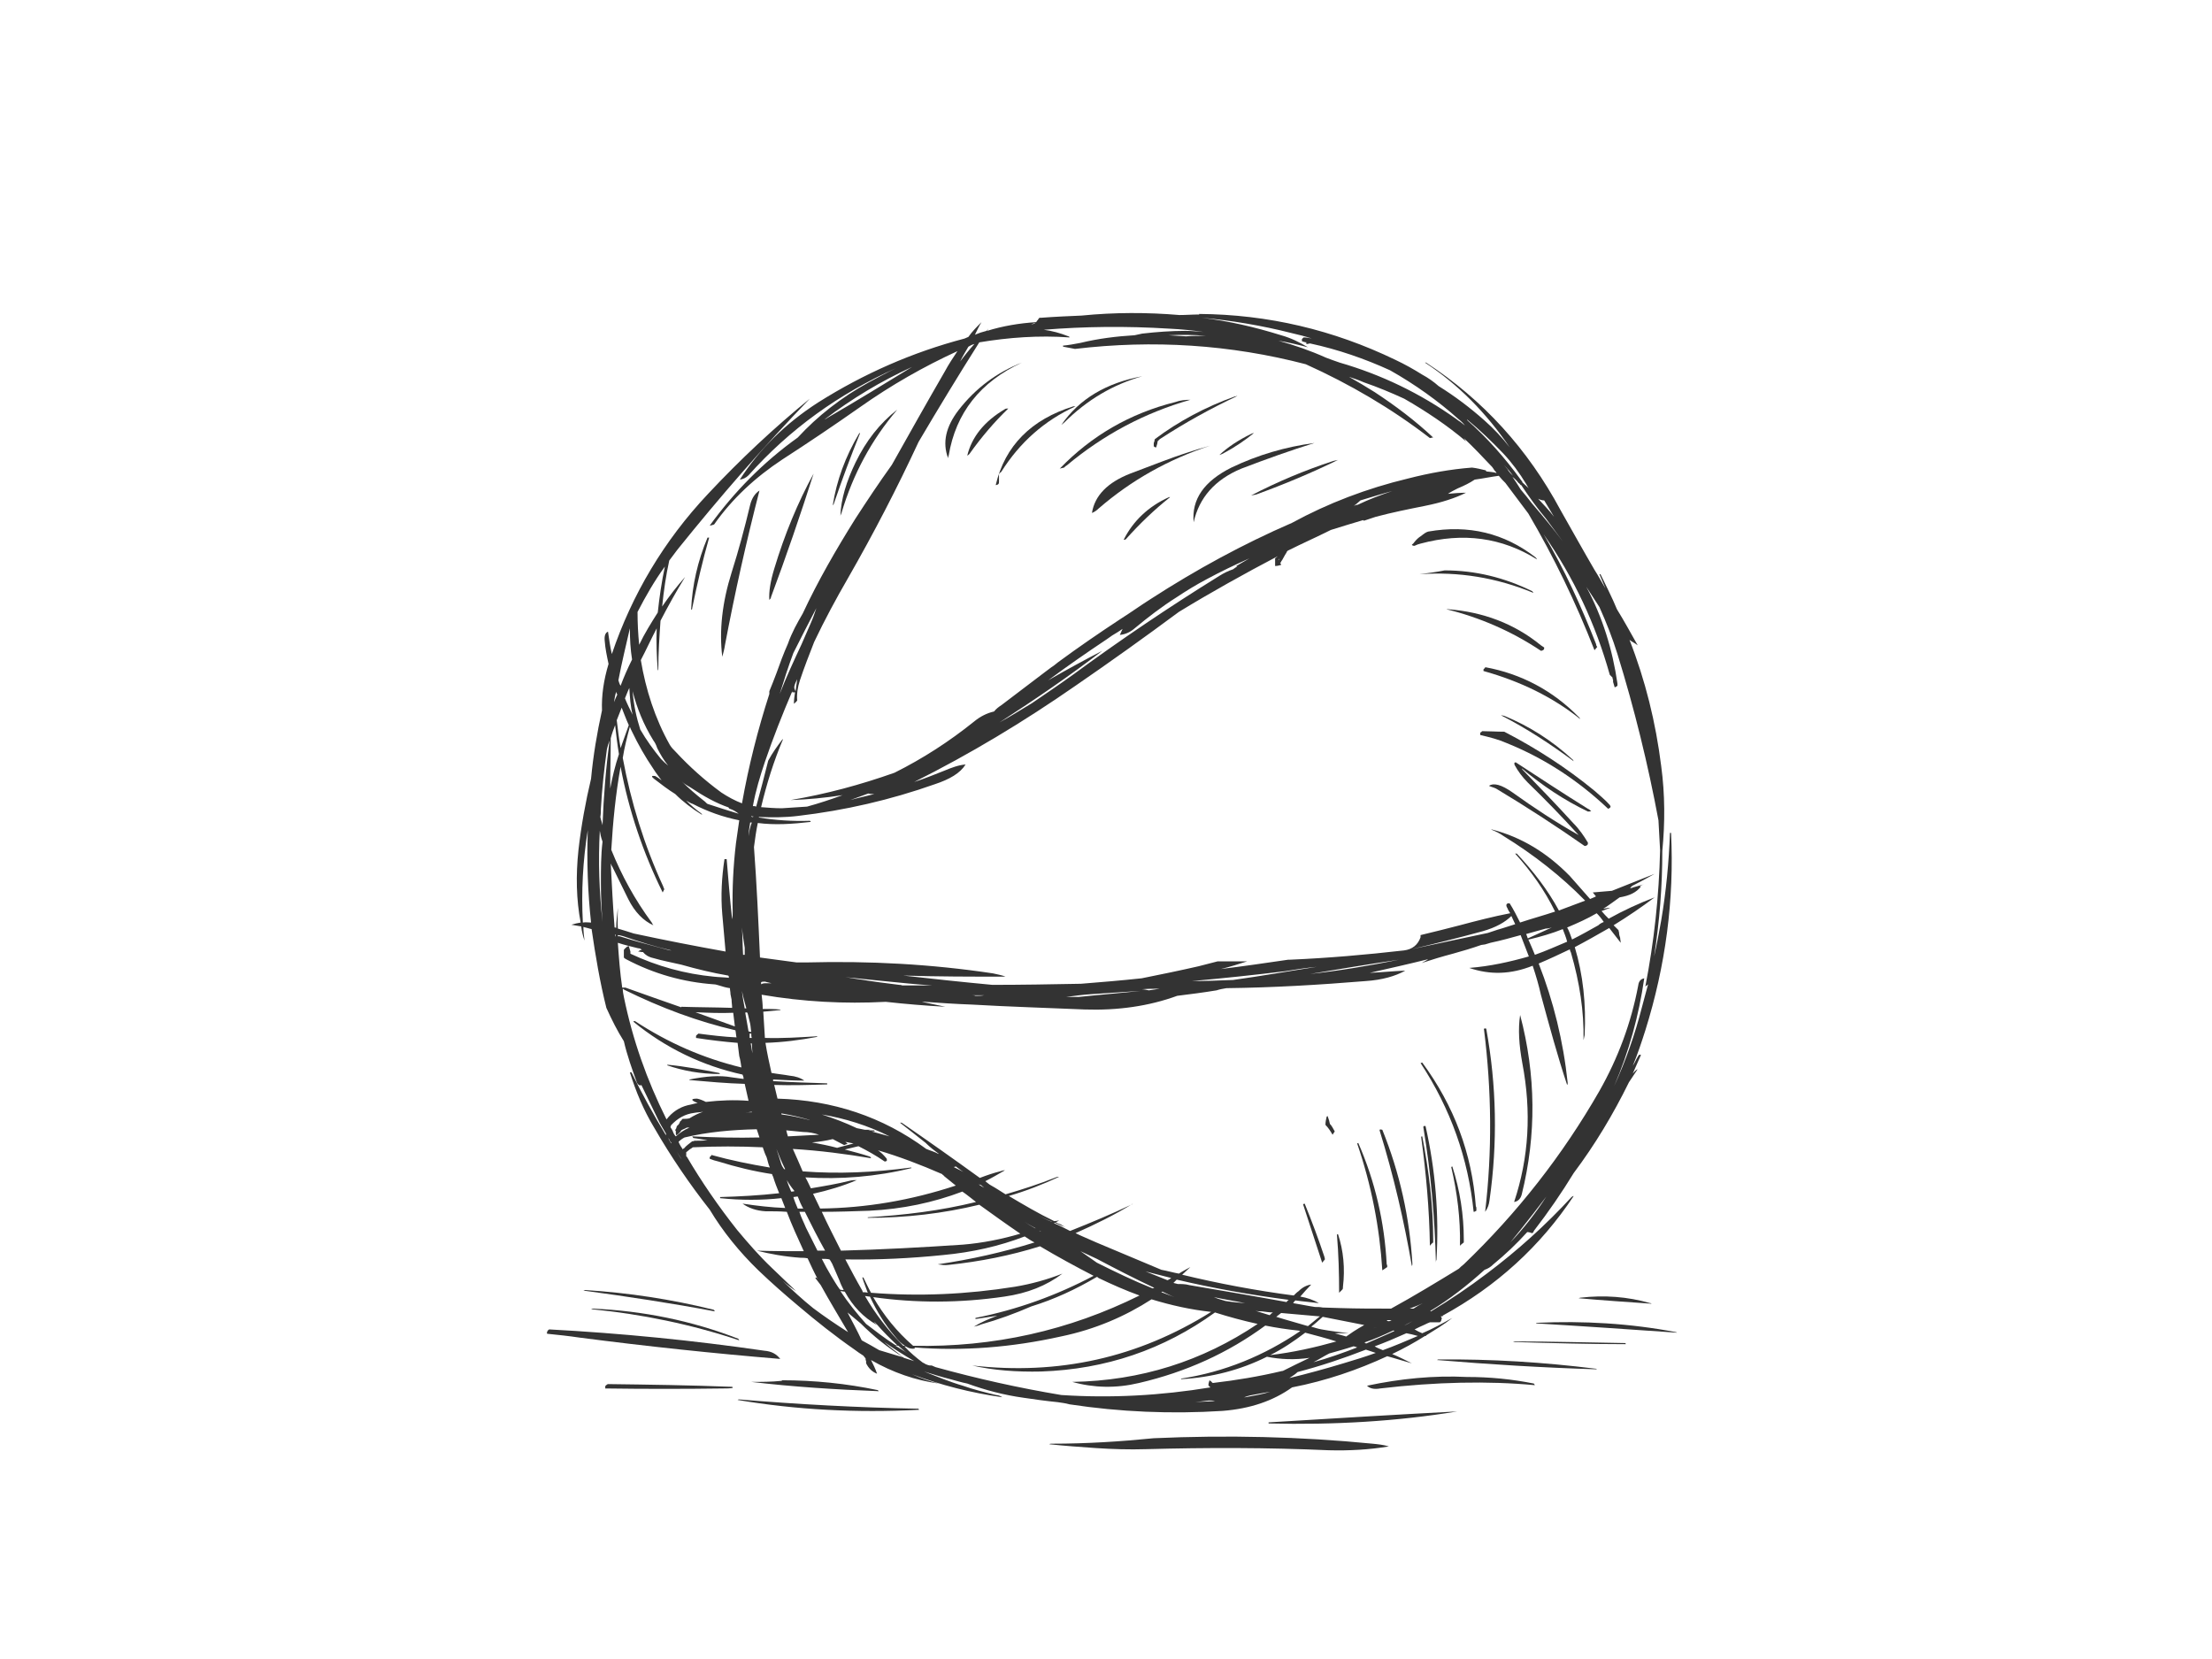 <?xml version="1.0" encoding="utf-8"?>
<!-- Generator: Adobe Illustrator 17.0.0, SVG Export Plug-In . SVG Version: 6.00 Build 0)  -->
<!DOCTYPE svg PUBLIC "-//W3C//DTD SVG 1.1//EN" "http://www.w3.org/Graphics/SVG/1.1/DTD/svg11.dtd">
<svg version="1.1" id="Layer_1" xmlns="http://www.w3.org/2000/svg" xmlns:xlink="http://www.w3.org/1999/xlink" x="0px" y="0px"
	 width="800px" height="600px" viewBox="0 0 800 600" enable-background="new 0 0 800 600" xml:space="preserve">
<g>
	<path fill="#333333" d="M242.043,202.73c0.989-1.385,1.978-2.572,2.967-3.955c15.426-19.184,31.445-37.576,47.861-54.585
		c-12.855,10.481-25.117,21.953-36.786,34.412c-16.02,17.008-27.49,36.39-34.808,57.947c-0.593-2.571-0.989-5.339-1.385-8.108
		c-0.989,0.395-1.384,1.582-1.186,3.362c0.197,2.769,0.791,5.538,1.384,8.307c-1.78,5.933-2.571,11.47-2.373,16.811
		c-1.781,8.109-3.165,16.217-3.955,24.721c-1.978,8.306-3.56,17.009-4.549,25.71c-0.989,9.295-0.791,17.997,0.791,26.303
		c-1.186,0.198-2.175,0.396-3.362,0.791c1.187,0.198,2.373,0.396,3.559,0.594c0.198,1.78,0.594,3.362,1.187,5.142
		c-0.198-1.781-0.396-3.362-0.396-4.944c0.989,0.197,1.978,0.593,2.967,0.791c1.385,9.493,2.967,18.986,5.34,28.479
		c1.978,4.351,3.955,8.307,6.329,12.064c1.186,5.142,2.967,10.087,4.746,15.031c0.395,0.791,1.187,1.186,1.582,0.791l5.933,12.261
		c0.791,1.781,1.978,3.56,2.967,5.34c0,0.198,0,0.396,0,0.593c-4.548-7.515-8.702-15.03-12.459-22.744h-0.594
		c2.176,6.922,4.944,13.647,8.9,20.173c5.933,10.284,12.658,20.173,19.975,29.468c4.746,7.911,10.679,15.229,17.601,21.953
		c4.747,4.548,9.494,8.702,14.438,12.855c6.526,5.537,13.25,10.877,20.37,15.822c0.989,0.791,1.978,1.385,3.165,2.176
		c0.198,0.198,0.396,0.593,0.791,0.989c0,0.198,0,0.593,0.198,0.989c0,0.198,0,0.593,0,0.791c0.989,1.978,2.374,3.165,3.955,3.757
		c-0.593-1.78-1.385-3.362-2.176-4.944c7.911,4.549,16.02,7.318,24.523,8.505c-3.362-0.792-6.526-1.978-9.691-3.362
		c10.482,3.955,21.36,6.724,32.632,8.307c-0.593-0.396-1.384-0.792-2.176-0.792c-4.152-0.989-8.108-1.978-12.063-3.362
		c-4.747-1.385-9.494-3.363-14.042-5.142c3.165,0.989,6.328,1.978,9.493,2.769c2.176,0.594,4.153,1.187,6.131,1.583
		c6.526,2.373,13.251,4.152,20.37,5.141c3.955,0.594,8.307,1.187,12.262,1.583c1.385,0.198,2.967,0.395,4.351,0.791
		c18.194,2.769,36.785,3.56,55.376,2.374c9.889-0.792,18.194-3.56,25.116-8.505c12.262-2.373,23.733-6.328,34.412-11.272
		c2.967,0.791,5.933,1.78,8.9,2.571c-2.373-1.187-4.746-2.374-7.119-3.362c4.152-1.978,8.108-4.152,11.866-6.526
		c0.197,0,0.395,0,0.395,0s0,0,0-0.198c3.165-1.978,6.527-3.955,9.494-6.328c-3.56,1.978-7.12,3.955-10.877,5.537
		c-0.989-0.396-1.781-0.791-2.77-1.385c1.187-0.593,2.374-1.186,3.758-1.78c0.395-0.198,1.186-0.593,1.78-0.791
		c1.187,0,2.373,0,3.559,0c0.396-0.198,0.594-0.593,0.594-0.989c0.197-0.198,0.197-0.593,0-0.791c0-0.198-0.198-0.198-0.198-0.396
		l0,0c0.198,0,0.593,0,0.791,0c-0.198-0.198-0.198-0.198-0.198-0.198c19.579-10.679,35.401-25.116,47.465-43.312
		c-0.198,0-0.593,0.198-0.791,0.396c-9.296,10.087-19.579,19.381-30.654,27.688c-6.526,4.944-13.251,9.493-20.173,13.646
		c-0.197,0-0.197,0-0.197-0.198c6.922-4.153,13.448-9.295,19.579-14.833c1.187-0.395,2.176-0.989,3.165-1.978
		c4.35-3.559,8.504-7.515,12.261-11.668c0.594,0,1.187,0.198,1.78,0.396c0.396-0.198,0.594-0.594,0.594-0.792
		c5.339-6.922,10.087-13.844,14.437-20.963c7.713-10.284,14.24-21.162,19.975-32.83c0.989-1.583,2.176-3.165,3.164-4.746
		c-0.791,0.395-1.187,0.989-1.78,1.582c0.989-2.176,1.978-4.548,2.967-6.724c-0.594-0.198-0.792,0-0.989,0.395
		c-0.792,1.187-1.187,2.374-1.978,3.56c1.78-4.351,3.164-8.505,4.548-12.855c7.318-23.338,10.482-47.267,9.296-71.396h-0.396
		c-0.396,10.679-1.385,21.162-3.165,31.643c-0.791,4.351-1.582,8.702-2.571,13.053c1.978-12.657,2.967-25.315,2.967-38.17
		c0.989-10.086,0.989-20.37-0.396-30.655c-1.978-15.822-5.735-31.049-11.47-45.684c0.989,0.791,1.978,1.186,2.967,1.978
		c-2.572-4.549-4.944-8.9-7.516-13.053c-1.78-4.351-3.955-8.505-5.933-12.657h-0.395c0.791,1.78,1.384,3.362,2.176,5.141
		c-1.385-2.373-2.572-4.548-3.955-6.724c-4.153-7.12-8.109-14.239-12.262-21.557c-11.866-22.151-28.084-39.95-48.652-53.398h-0.395
		c12.063,7.911,22.15,18.195,30.655,30.655c-2.77-3.559-5.736-6.724-9.098-9.691c-5.34-4.746-10.877-8.9-16.613-12.46
		c-1.781-1.582-3.758-2.967-5.933-4.152c-3.165-1.978-6.329-3.758-9.692-5.34c-22.546-10.877-46.08-16.415-71-16.613v0.198
		c-2.373,0-4.746,0.197-7.12,0.197c-11.668-0.989-23.535-0.989-35.401,0.198c-4.548,0.198-9.493,0.396-14.635,0.791
		c-0.198,0-0.396,0-0.593,0c-0.198,0.198-0.396,0.396-0.594,0.792c-0.198,0.197-0.395,0.395-0.593,0.791l0,0
		c-6.131,0.395-12.064,1.384-17.799,3.165c0.198-0.396,0.395-0.594,0.395-0.792c-0.197,0.396-0.395,0.594-0.593,0.792
		c-1.582,0.395-2.769,0.791-4.153,1.384c0.791-1.582,1.385-2.967,2.374-4.548c-1.78,1.78-3.363,3.362-4.746,5.339
		c-0.396,0.198-0.989,0.396-1.385,0.594c-18.788,4.944-36.39,12.657-53.002,23.139c-11.669,7.516-21.162,16.811-28.282,27.886
		c1.187-0.198,2.176-0.593,3.165-1.582c14.833-16.613,32.632-29.468,53.398-38.763c-3.363,1.582-6.526,3.363-9.889,5.142
		c-10.087,5.537-18.59,12.261-25.71,19.975c-12.459,8.9-22.942,19.579-31.841,31.84c0.396,0,0.989-0.197,1.583-0.395
		c6.526-9.296,14.833-17.009,24.721-23.535c9.493-6.131,18.59-12.262,27.885-18.788c11.471-8.109,23.338-14.833,35.402-20.371
		c-1.583,2.374-3.165,4.746-4.549,7.318c-6.526,11.272-12.855,22.546-19.183,33.819c-4.549,6.328-8.9,12.855-13.251,19.579
		c-6.922,11.075-13.448,22.348-18.986,34.214c-1.978,3.363-3.955,6.922-5.339,10.877c-1.583,3.56-2.967,7.318-4.153,10.679
		c-0.791,2.176-1.78,4.549-2.572,6.527c0,0.395,0,0.593,0,0.989c-4.152,12.855-7.515,26.105-9.889,39.554
		c-2.571-0.989-5.141-2.374-7.515-3.955c-5.933-4.351-11.47-9.296-16.415-14.635c-0.792-0.792-1.583-1.583-2.176-2.572
		c-5.34-9.493-8.702-19.975-10.482-30.655c1.978-3.757,3.758-7.713,5.736-11.47c-0.198,4.944,0,10.087,0.395,15.228
		c0.198-0.197,0.198-0.395,0.198-0.593c0-5.735,0.396-11.668,0.791-17.403c2.769-5.34,5.735-10.68,8.9-15.822
		c-2.967,3.362-5.735,6.922-8.306,10.679C240.065,213.607,240.856,208.069,242.043,202.73z M227.803,227.253
		c0,3.955,0.198,7.515,0.792,11.272c-1.583,3.165-2.967,6.329-4.153,9.494c-0.396-0.594-0.594-1.385-0.791-1.978
		C224.836,239.712,226.419,233.384,227.803,227.253z M231.166,233.186c-0.396-3.955-0.593-7.911-0.593-11.866
		c2.967-5.735,6.13-11.273,9.889-16.416c-1.187,5.538-1.978,11.075-2.572,16.614C235.517,225.275,233.143,229.033,231.166,233.186z
		 M223.057,260.478c0.594-1.582,1.187-2.967,1.78-4.548c0.792,1.978,1.583,4.153,2.572,6.328c-0.989,2.77-1.978,5.538-2.967,8.307
		C223.848,267.202,223.453,263.841,223.057,260.478z M228.792,258.5c-0.989-1.978-1.978-3.955-2.769-5.933
		c0.594-1.384,0.989-2.571,1.583-3.757C227.803,252.172,228.001,255.336,228.792,258.5z M222.068,253.952
		c0.198-1.385,0.396-2.572,0.791-3.757c0,0.197,0.198,0.791,0.396,0.989C222.859,251.974,222.464,252.963,222.068,253.952z
		 M372.968,117.292c0.395-0.198,0.989-0.396,1.384-0.396c0,0,0,0-0.198,0.198C373.759,117.094,373.363,117.292,372.968,117.292z
		 M384.438,125.005c0,0.198,0,0.396,0.198,0.396c1.384,0.198,2.769,0.593,4.153,0.791c28.281-3.363,56.167-1.582,83.459,5.537
		c15.822,7.12,31.05,16.02,44.894,26.699c0.395,0,0.593-0.197,1.187-0.197c-6.527-6.131-13.647-11.471-21.162-16.416
		c-3.165-1.978-6.131-3.757-9.296-5.537c1.781,0.593,3.56,1.187,5.34,1.978c5.142,1.78,9.889,3.757,14.635,5.933
		c7.911,4.548,15.624,9.691,22.349,15.426c-0.198-0.395-0.594-0.791-0.792-1.187c3.56,3.363,6.922,6.922,10.284,10.482
		c0.396,0.593,0.593,0.791,0.791,1.187c0.396,0.395,0.594,0.593,0.791,0.989c-1.186-0.396-2.373-0.396-3.757-0.594
		c0-0.198,0-0.198-0.198-0.395c-1.78-0.396-3.164-0.792-4.944-0.989c-7.713,0.593-15.426,1.978-23.139,3.955
		c-14.833,3.559-28.875,8.9-41.928,16.019c-17.799,7.714-34.808,17.009-51.025,27.491c-3.757,2.373-7.318,4.944-11.075,7.317
		c-7.515,4.944-15.031,10.087-22.546,15.624c-0.791,0.594-1.385,1.187-2.374,1.781l-2.373,1.78
		c-5.142,3.955-10.482,7.911-15.625,11.866c-1.186,0.791-1.978,1.384-2.769,2.373c-2.571,0.594-4.944,1.781-7.12,3.56
		c-9.097,7.317-18.59,13.448-28.874,18.59c-12.262,4.351-24.721,7.713-37.577,9.889c6.13-0.198,12.459-0.791,18.788-1.78
		c-4.351,1.582-8.505,2.967-12.855,4.153c-2.967,0.197-6.131,0.395-9.098,0.593c-2.572,0-4.944-0.198-7.516-0.396
		c1.978-8.306,4.549-16.613,7.911-24.523c-0.197,0-0.197,0-0.197,0c-1.781,2.374-3.56,4.746-5.142,7.713
		c-1.385,5.538-2.769,10.877-4.351,16.614c-0.395-0.198-0.791-0.198-1.187-0.198c0.989-5.538,2.572-10.679,4.351-16.02
		c2.967-8.702,6.329-17.206,9.889-25.512c0,0,0,0.198,0,0.395c0.396,0,0.791,0,0.989,0c-0.198,1.385-0.396,2.77-0.396,4.153
		c0.396-0.395,0.792-0.593,1.187-1.187c-0.198-2.373,0.198-4.944,0.989-7.317c1.583-4.746,3.363-9.296,5.142-13.844
		c3.757-7.911,7.911-15.624,12.262-23.14c9.295-16.217,17.799-32.632,25.512-49.245c7.12-12.064,14.437-24.128,21.953-35.995
		c10.679-1.78,21.557-2.571,32.632-1.78c0-0.198-0.198-0.395-0.396-0.395c-2.967-1.187-5.933-1.978-8.9-2.374
		c14.437-1.187,29.666-1.385,45.487-0.396c4.153,0.198,8.109,0.594,12.262,1.187c-2.176-0.198-4.351-0.395-6.527-0.395
		c-5.142,0-10.481,0.395-15.624,0.989c-0.989,0.197-1.978,0.395-2.769,0.593c-6.527,0.396-13.053,1.187-19.579,2.769
		C388.591,124.412,386.614,124.807,384.438,125.005z M350.224,125.401c0.593-0.396,1.384-0.791,2.175-0.989
		c-1.78,1.978-3.559,4.153-5.141,6.328C348.048,128.96,349.235,127.181,350.224,125.401z M299.595,150.913
		c-0.396,0.198-0.791,0.593-1.385,0.791c9.889-7.515,20.371-13.844,31.643-18.986C319.767,138.849,309.878,144.98,299.595,150.913z
		 M281.993,250.986c1.582-5.142,3.164-10.087,4.944-14.833c2.769-5.538,5.537-10.877,8.306-16.218
		c-0.593,1.78-1.187,3.56-1.978,5.34c-1.187,2.571-2.176,5.142-3.362,7.713C287.134,238.921,284.366,244.854,281.993,250.986z
		 M288.321,245.645c-0.198,1.385-0.395,2.769-0.593,4.351c-0.396-0.791-0.594-1.187-0.396-1.978
		C287.53,247.228,287.926,246.436,288.321,245.645z M373.165,254.347c-3.955,2.374-7.713,4.747-11.668,6.922
		c12.855-8.306,25.315-16.811,37.182-25.907c-6.527,3.362-13.053,6.922-19.58,10.679c6.922-5.142,14.042-10.087,21.162-14.833
		l1.978-1.385c1.385-0.791,2.571-1.582,3.757-2.373c-0.395,0.791-0.593,1.384-0.989,2.175c1.978-0.197,3.757-0.989,5.34-2.373
		c4.746-3.955,9.889-7.911,15.228-11.273c3.56-2.373,7.12-4.548,10.877-6.526c5.142-2.769,10.087-5.142,15.427-7.516
		c-1.78,0.989-3.362,1.978-4.746,2.77c0,0.197,0.197,0.197,0.395,0.197c-0.593,0.198-0.989,0.594-1.582,0.989
		c-1.78,0.594-3.362,1.385-4.944,2.374c-18.195,11.273-35.797,23.14-53.003,35.797C383.053,247.623,378.109,250.986,373.165,254.347
		z M472.644,124.412c0.395,0,0.791-0.198,1.187-0.198c10.086,2.176,19.777,5.537,28.874,9.691
		c9.098,5.142,17.404,11.075,24.919,17.799c0.791,0.594,1.583,1.385,2.176,2.176c-0.791-0.593-1.385-1.187-2.374-1.78l-0.791-0.594
		c-13.053-9.295-27.094-16.019-42.125-20.37c-1.78-0.593-3.363-1.187-4.944-1.78c-5.735-2.572-11.471-4.549-17.206-6.131
		c3.56,0.593,6.922,1.385,10.679,2.374c-2.967-1.781-6.13-3.363-9.691-4.351c-9.493-2.967-18.986-5.142-28.677-6.329
		c10.679,0.989,21.557,2.77,32.434,5.538c2.572,0.593,4.944,1.187,7.318,1.978c-0.989-0.198-1.78-0.396-2.967-0.396l0,0
		c-0.198,0.198-0.396,0.396-0.593,0.594c0,0.395,0,0.593,0,0.791c0.593,0.198,1.186,0.395,1.78,0.395
		c-0.198,0.198-0.198,0.198-0.396,0.198C472.248,124.214,472.446,124.214,472.644,124.412z M530.789,152.1
		c-0.198-0.198-0.198-0.198-0.198-0.396c4.549,3.757,8.9,7.911,13.053,12.262c3.165,3.362,5.933,7.12,8.307,11.075
		c0.395,0.593,0.593,1.186,0.989,1.582c-0.792-0.791-1.583-1.385-2.374-2.176v-0.198c-0.198-0.197-0.396-0.593-0.593-0.791
		C544.237,165.548,537.909,158.428,530.789,152.1z M545.226,169.701l-1.186-1.385c1.186,1.187,2.175,2.374,3.164,3.758
		c-0.395-0.396-0.791-0.792-0.989-0.989C545.819,170.69,545.424,170.097,545.226,169.701z M428.937,121.643
		c-2.176-0.198-4.153-0.198-6.329-0.396c4.549-0.198,8.9-0.198,13.449,0.198C433.683,121.446,431.31,121.446,428.937,121.643z
		 M465.326,199.763c0-0.198,0.198-0.396,0.396-0.594c5.142-2.571,10.481-4.944,15.624-7.515c3.757-1.187,7.713-2.374,11.668-3.56
		c0,0.198,0.198,0.198,0.396,0.198c1.384-0.395,2.769-0.989,4.153-1.384c5.933-1.583,11.866-2.77,17.799-3.955
		c5.933-1.187,10.877-2.77,14.833-4.747c-2.176,0-4.549,0.198-6.527,0.396c1.187-0.791,2.374-1.385,3.56-1.978
		c2.373-0.989,4.35-1.978,6.13-3.165c2.967-0.395,5.736-0.989,8.703-1.384c0.791,0.989,1.582,1.78,2.373,2.571
		c2.769,3.757,5.538,7.318,8.307,11.075c9.295,15.822,17.206,32.236,23.93,49.443c0.395-0.396,0.593-0.791,0.989-1.187
		c-0.198-0.198-0.396-0.593-0.396-0.989c-5.34-13.646-11.47-27.095-18.986-39.752c10.877,15.624,18.788,32.434,23.93,50.828
		c0.198,0.198,0.593,0.593,0.989,0.989c0,0.198,0,0.593,0.198,0.791c0,0.198,0,0.593,0,0.791c0.198,0.594,0.395,1.385,0.593,1.978
		c0.396-0.198,0.791-0.395,0.989-0.593c0,0,0-0.396,0-0.791c-1.78-12.262-5.339-23.93-11.272-35.006
		c1.582,2.374,3.164,4.944,4.746,7.318c2.571,5.735,4.746,11.272,6.526,17.008c6.131,19.777,11.075,39.95,14.833,60.123
		c0.198,3.559,0.396,7.119,0.594,10.877c-0.396,16.613-2.176,33.027-5.34,49.245c0.198-0.198,0.593-0.396,0.989-0.791
		c-0.791,2.769-1.385,5.339-2.176,8.108c-2.571,10.087-5.933,19.58-10.086,28.677c5.34-12.459,8.9-25.314,10.877-38.96
		c-1.186,0.198-1.978,0.989-2.175,2.571c-2.572,13.646-7.318,26.304-14.042,38.17c-13.251,23.139-29.666,44.103-49.048,62.693
		c-0.791,0.594-1.186,0.989-1.78,1.583c-8.109,4.944-16.217,9.889-24.523,14.437c-6.131,0-12.262,0-18.392-0.198l-6.329-0.198
		c-0.989-0.197-1.78-0.197-2.769-0.197c-2.769-0.396-5.34-0.989-7.911-1.385c0.198-0.396,0.395-0.593,0.791-0.989
		c2.769,0.396,5.537,0.593,8.504,0.989c-1.978-1.187-4.35-1.978-6.724-2.374c1.187-1.384,2.572-2.967,3.955-4.35
		c-1.582,0.198-3.165,0.989-4.548,2.373c-0.594,0.396-1.187,0.989-1.78,1.583c-13.647-1.78-27.293-4.351-40.346-7.516
		c0.989-0.989,1.978-1.78,2.967-2.769c-1.384,0.791-2.967,1.583-4.152,2.374c-2.176-0.396-4.153-0.989-6.329-1.385
		c-7.911-3.362-15.624-6.526-23.535-9.889c-2.572-1.187-5.142-2.176-7.516-3.362c7.12-3.165,14.042-6.527,20.766-10.68
		c0,0-0.197,0-0.197,0.198c-7.516,3.56-15.031,6.724-22.547,9.691c-1.978-0.989-3.757-1.978-5.735-2.769
		c0-0.198,0.198-0.198,0.198-0.198c1.385,0.594,2.571,1.187,3.955,1.583c-0.593-0.198-1.187-0.594-1.78-0.989
		c-0.594-0.198-1.187-0.396-1.78-0.791c0.395-0.198,0.791-0.396,1.186-0.594c-0.593,0-1.186,0.198-1.78,0.198
		c-5.735-2.769-11.075-5.933-16.415-9.098c6.131-1.78,12.261-4.153,18.194-6.922c-0.593,0-0.791,0-1.186,0.198
		c-5.933,2.374-12.064,4.351-18.195,6.131c-1.582-0.989-3.362-2.176-5.142-3.165c-0.791-0.396-1.384-0.989-2.176-1.582
		c2.374-1.187,4.747-2.572,7.12-3.955c-0.593,0-1.187,0.197-1.78,0.395c-2.374,0.594-4.746,1.385-7.318,2.374
		c-9.295-6.724-18.788-13.449-28.281-19.975h-0.593c2.967,2.374,6.13,4.746,9.295,7.318c0,0,0,0,0.198,0.197
		c1.385,1.385,2.967,2.572,4.548,3.758h-0.197c-1.385-0.792-2.967-1.187-4.351-1.781c-15.822-11.668-33.819-17.601-53.794-18.194
		c-0.395-1.583-0.791-3.363-1.186-4.944c6.328,0.198,12.855,0,19.183-0.198c0-0.396,0-0.396-0.198-0.396
		c-6.526-0.197-12.855-0.395-19.381-0.791c0-0.198,0-0.395,0-0.593l0,0c3.559,0.198,7.318,0.395,11.273,0.395
		c-1.385-0.989-3.165-1.582-5.34-1.78c-2.176-0.395-4.351-0.593-6.526-0.989c-0.792-3.56-1.583-7.12-2.176-10.877
		c6.328-0.198,12.459-0.989,18.788-2.176l-0.198-0.197c-6.329,0.395-12.657,0.791-18.788,0.593
		c-0.198-3.165-0.396-6.329-0.593-9.493c1.978-0.198,4.152-0.396,6.328-0.594c-0.198-0.198-0.395-0.198-0.395-0.198
		c-1.978-0.197-4.153-0.197-6.131-0.197c0-1.781-0.198-3.362-0.396-5.142c15.031,2.571,29.864,3.362,44.894,2.571
		c7.12,0.791,14.239,1.385,21.557,1.78c-2.769-0.593-5.735-1.186-8.504-1.78c0.395,0,0.593,0,0.989,0
		c5.537,0.396,11.272,0.791,17.008,0.989c13.449,0.791,27.293,1.187,40.939,1.78c11.866,0.396,23.14-1.186,33.423-4.944
		c4.746-0.593,9.494-1.186,14.24-1.978c1.187-0.395,2.373-0.593,3.56-0.791c16.811-0.198,33.621-1.187,50.432-2.571
		c5.933-0.396,10.679-1.78,14.24-3.757c0,0-0.198,0-0.396,0c-4.153,0.197-8.306,0.593-12.459,0.791
		c6.922-1.583,14.042-3.165,21.161-4.944c-0.791,0.593-1.78,0.989-2.373,1.384c3.56-1.186,7.515-2.373,11.272-3.362
		c3.56-0.989,6.922-1.978,10.284-3.165l1.385-0.198c0.593-0.198,1.384-0.395,1.978-0.593c3.757-0.791,7.317-1.78,10.877-2.769
		c0.989,2.571,1.978,5.141,2.967,7.713c-6.922,1.978-14.042,3.559-21.558,4.153c7.516,2.571,15.031,2.373,22.942-0.792
		c1.187,3.56,2.176,6.922,2.967,10.482c3.165,11.668,6.131,22.546,9.494,32.632c0.197-0.198,0.197-0.594,0.197-0.791
		c-1.582-15.031-5.141-29.469-10.482-43.115c3.757-1.582,7.515-3.362,11.273-5.142c0,0.396,0.197,0.792,0.395,1.187
		c3.164,10.877,4.746,21.36,4.549,31.643c0.197-0.593,0.197-1.187,0.395-1.78c0.594-11.273-0.593-21.953-3.56-31.841
		c4.153-2.176,8.306-4.548,12.459-6.922c1.385,1.78,2.769,3.56,4.153,5.34c0-0.594-0.198-1.187-0.198-1.78
		c-0.198-0.594-0.395-1.187-0.395-1.781c0-0.395-0.198-0.593-0.198-0.989c-0.594-0.593-1.187-1.186-1.78-1.78
		c5.141-3.165,10.086-6.526,14.833-10.087c-5.736,2.176-11.273,4.747-16.614,7.714c-0.989-0.989-1.78-1.781-2.571-2.77
		c0.989-0.395,2.176-0.791,3.164-1.186c-0.791,0-1.583,0.197-2.572,0.395c2.176-1.384,3.955-2.769,5.933-4.153
		c3.56-0.593,6.131-1.78,7.714-3.955c-0.396,0-0.594,0-0.792,0.198c0.594-0.395,1.187-0.791,1.978-0.989
		c-1.384,0.396-2.769,0.791-4.152,1.187c-0.198,0.198-0.594,0.198-0.989,0.198c0.197-0.198,0.593-0.594,0.791-0.791
		c2.769-1.385,5.339-2.77,8.109-4.351c-5.142,1.978-10.284,4.153-15.427,6.131c-2.373,0.198-4.746,0.395-6.922,0.593
		c0.198,0.198,0.396,0.594,0.791,0.989c0,0.198,0.198,0.198,0.396,0.396c-0.593,0.395-1.385,0.593-2.176,0.989
		c-2.373-2.769-4.944-5.538-7.317-8.307c-8.109-8.306-17.404-14.042-28.084-16.811h-0.396c1.583,0.594,3.165,1.385,4.549,2.374
		c10.877,6.724,20.766,14.437,29.468,23.337c-3.165,1.187-6.329,2.374-9.493,3.56c-3.955-7.318-9.098-14.042-15.229-20.569h-0.593
		c5.735,6.329,10.679,13.251,14.437,20.964c-4.153,1.385-8.504,2.572-12.657,3.955c-1.187-2.373-2.374-4.746-3.757-6.922
		c-1.187-0.198-1.583,0.594-0.792,1.78c0.198,0.594,0.594,1.187,0.989,1.781c-6.13,1.186-12.261,2.769-18.194,4.35
		c-4.549,1.187-9.296,2.374-14.24,3.56c0,0.197,0,0.395,0,0.791c-0.989,2.769-2.967,4.35-5.933,4.746
		c-13.844,1.582-27.49,2.769-41.334,3.363c-0.198,0-0.396,0-0.593,0c-8.109,1.186-16.218,2.373-24.326,3.362
		c3.362-0.791,6.329-1.78,9.494-2.769c-3.56,0-7.12,0-10.68,0c-2.373,0.593-4.746,1.187-6.922,1.78
		c-6.922,1.583-13.646,2.967-20.568,4.351c-7.317,0.791-14.635,1.384-21.953,1.978c-10.679,0.198-21.359,0.395-32.038,0.395
		c-10.679-0.989-21.557-2.175-32.237-3.362c12.46,0.395,24.721,0.395,36.984,0.395c-1.385-0.593-2.967-0.791-4.548-1.186
		c-22.349-3.363-44.696-4.549-67.44-3.955c-1.187,0-2.374,0-3.56,0c-4.35-0.594-8.9-1.187-13.25-1.781
		c-0.594-13.448-1.187-26.699-2.176-39.949c0.396-2.967,0.791-5.933,1.385-8.702c6.13,0.791,12.459,0.395,19.183-0.396
		c-0.198-0.198-0.198-0.396-0.395-0.396c-6.329,0.198-12.46-0.197-18.393-1.186v-0.198c0,0,0,0,0.198,0
		c4.548,0.198,9.296,0.198,14.042-0.396c16.811-1.978,33.225-5.735,49.443-11.47c5.339-1.78,9.098-3.955,11.075-7.12
		c-2.572,0.198-5.142,1.187-7.516,2.176c-3.559,1.384-7.317,2.967-11.075,4.153c20.173-10.087,39.554-21.755,58.342-34.808
		c12.658-8.702,25.117-17.601,37.38-26.699c11.668-7.12,23.733-13.844,35.796-20.173c-0.197,0.198-0.791,0.594-0.989,0.791
		c0,0.989,0,1.978,0,2.77c0.792,0,1.583-0.198,2.176-0.396c0-0.198-0.198-0.593-0.395-0.791c0.197,0,0.197,0,0.197,0
		c0.198-0.396,0.396-0.791,0.594-0.989c0.395-0.594,0.593-1.187,0.989-1.78C464.931,200.356,465.128,200.158,465.326,199.763z
		 M462.36,202.73L462.36,202.73c0,0,0,0,0-0.198c0-0.198,0.198-0.396,0.396-0.396C462.558,202.334,462.36,202.532,462.36,202.73z
		 M503.497,177.612c-4.153,1.385-8.307,2.967-12.46,4.944c-0.395,0-0.989,0.198-1.384,0.396c0.791-0.594,1.78-1.385,2.373-1.978
		C495.981,179.788,499.738,178.601,503.497,177.612z M556.301,180.381c0.791,0.396,1.385,0.594,2.176,0.594
		c1.187,1.978,2.374,3.955,3.56,5.933C560.256,184.534,558.279,182.557,556.301,180.381z M550.17,175.437
		c2.77,4.153,5.736,8.307,8.9,12.064c1.978,2.769,4.153,5.537,6.131,8.307c-3.559-4.747-7.317-9.296-11.075-13.647
		c-1.384-1.78-2.769-3.559-4.152-5.141c-0.989-1.583-1.978-3.165-2.967-4.549c0.791,0.594,1.582,1.385,2.175,2.176
		c0.396,0.198,0.594,0.593,0.792,0.791C549.973,175.437,549.973,175.437,550.17,175.437z M559.07,335.829
		c0.792,0,1.583-0.198,2.176-0.396c-2.967,1.385-5.735,2.572-8.702,3.955c-0.198-0.593-0.396-1.186-0.593-1.582
		C554.323,337.214,556.697,336.422,559.07,335.829L559.07,335.829z M552.741,339.785c0,0,0,0,0.198,0
		c4.152-0.989,8.306-2.176,12.261-3.757c0.594,1.582,1.187,2.967,1.583,4.548c-3.758,1.583-7.714,3.362-11.669,4.746
		C554.323,343.344,553.532,341.564,552.741,339.785z M546.61,331.281c0.396,0.989,0.989,1.978,1.385,2.967
		c-1.978,0.593-4.153,1.384-6.329,1.978c-1.187,0.395-2.374,0.791-3.559,1.186c-9.494,1.978-18.591,3.955-27.886,5.933
		c8.504-1.978,17.206-4.152,25.908-6.526C541.073,335.433,544.435,333.455,546.61,331.281z M580.034,333.455
		c-0.593,0.198-1.384,0.594-1.978,1.187c-3.165,1.78-6.328,3.56-9.493,5.142c-0.594-1.582-0.989-2.967-1.78-4.351
		c3.758-1.582,7.317-3.164,10.679-5.141C578.452,331.281,579.243,332.27,580.034,333.455z M412.917,357.782
		c2.176-0.198,4.351-0.198,6.527-0.198c-1.385,0.198-2.572,0.396-3.955,0.593C414.697,357.98,413.708,357.782,412.917,357.782z
		 M445.945,354.419c-5.142,0.198-10.087,0.396-14.833,0.396c11.075-0.989,22.348-2.176,33.621-3.56
		c3.559-0.593,7.515-1.186,11.47-1.582C465.92,351.255,456.032,353.036,445.945,354.419z M505.869,347.102
		c-10.679,2.175-21.359,3.955-32.038,5.141C484.51,350.464,495.19,348.684,505.869,347.102z M511.21,473.28
		c-0.396,0-0.791,0-1.385,0c1.583-0.593,3.165-1.187,4.746-1.978C513.385,471.895,512.396,472.489,511.21,473.28z M510.814,477.828
		L510.814,477.828c-0.989,0.594-1.978,1.187-2.967,1.583l0,0C508.836,478.817,509.825,478.422,510.814,477.828z M476.798,476.049
		c0.197,0,0.395,0,0.593,0c-1.385,1.187-2.967,2.374-4.351,3.56c-3.955-1.187-7.713-2.176-11.47-3.362
		c0.593-0.396,1.187-0.989,1.78-1.385C467.898,475.258,472.248,475.654,476.798,476.049z M477.983,480.795
		c-1.186-0.197-2.373-0.593-3.757-0.989c1.583-1.186,2.769-2.373,4.153-3.559c4.944,0.989,9.889,1.978,15.031,2.967
		c-1.385,0.791-2.769,1.582-3.955,2.374c-0.791,0.593-1.78,1.186-2.572,1.78c-1.384-0.396-2.769-0.791-4.152-1.187
		c1.78,0,3.362,0,5.141,0C484.51,481.784,481.148,481.389,477.983,480.795z M489.455,486.926c0.395,0,0.989,0.198,1.384,0.396
		c-5.141,1.978-10.679,3.955-15.822,5.339c1.978-0.989,3.758-2.175,5.736-3.164C483.522,488.706,486.488,487.915,489.455,486.926z
		 M496.772,480.4c0.198-0.198,0.594-0.396,0.792-0.396c0,0,0,0,0.197,0C497.366,480.004,496.97,480.202,496.772,480.4z
		 M494.003,485.937c0-0.198-0.395-0.395-0.593-0.395c3.559-1.187,7.12-2.77,10.481-4.351c0,0,0.396,0,0.396,0.198
		C500.925,482.971,497.564,484.355,494.003,485.937z M502.31,477.828c-0.198,0-0.396,0-0.791-0.197l0,0c0,0,0.197-0.198,0.395-0.198
		c0.396,0,0.791,0,1.385,0C502.903,477.631,502.705,477.828,502.31,477.828z M497.168,486.926c3.757-1.384,7.515-2.967,11.47-4.746
		c1.187,0.198,2.77,0.593,4.153,0.989c-4.153,1.78-8.306,3.559-12.657,5.142C499.145,487.915,498.156,487.52,497.168,486.926z
		 M494.003,488.113c1.187,0.396,2.374,0.791,3.56,1.187c-3.758,1.384-7.714,2.571-11.669,3.757
		c-6.526,1.978-13.052,3.757-19.579,5.34c1.187-0.792,2.176-1.385,2.967-2.176C477.588,494.046,485.894,491.277,494.003,488.113z
		 M443.177,470.511c-1.385-0.396-2.77-0.791-4.153-1.385c3.559,0.791,7.515,1.385,11.272,2.176
		C447.923,471.104,445.549,470.906,443.177,470.511z M439.418,474.665c4.944,1.582,10.087,2.967,15.427,4.152
		c-19.975,13.449-42.323,20.569-67.044,20.964c7.713,2.176,15.822,2.374,24.127,0.396c17.008-3.955,32.237-10.877,45.685-20.766
		c3.955,0.791,7.911,1.384,11.668,1.78c0.396,0,0.791,0.198,0.989,0.198c-13.053,8.9-27.49,14.833-43.114,17.205v0.198
		c11.075-0.593,21.557-3.362,31.049-8.109c4.944,0.989,10.087,1.187,15.427,0.396c-3.363,1.582-6.527,3.165-9.691,4.746h-0.198
		c-8.307,1.978-16.613,3.362-25.117,4.351c-0.198-0.198-0.395-0.198-0.395-0.396c-0.198-0.198-0.594-0.395-0.792-0.593
		c-0.197,0.593-0.395,1.187-0.395,1.78c0.198,0.396,0.395,0.593,0.791,0.791c-17.997,2.967-35.995,3.955-53.991,2.769
		c-15.427-2.571-30.458-5.933-45.487-10.086c-0.396-0.198-0.989-0.396-1.385-0.594c-0.198,0-0.396,0-0.396,0
		c-0.593,0-1.186-0.198-1.582-0.395c-0.198,0-0.396-0.198-0.396-0.198c-0.395-0.198-0.593-0.396-0.791-0.396
		c-2.373-1.78-4.746-3.757-6.724-5.933c0.198,0,0.593,0,0.791,0.198c0.989,0.593,1.978,0.791,2.967,0.593
		c0-0.197,0-0.395-0.198-0.395c17.602,1.384,35.204,0,53.003-3.955c12.459-2.572,23.337-7.318,32.83-13.449
		c7.119,2.176,14.239,3.758,21.557,4.549c-26.501,16.613-55.178,22.942-86.426,19.381c7.713,1.78,16.218,2.374,24.919,2.176
		C399.864,495.233,420.828,488.113,439.418,474.665z M466.117,470.115c-0.395,0.198-0.593,0.396-0.791,0.791
		c-11.866-2.175-23.535-4.152-35.203-6.13c-1.385-0.396-2.769-0.396-4.153-0.396c-0.593-0.198-0.989-0.198-1.582-0.396
		c0.395-0.395,0.791-0.791,1.186-1.186C439.023,465.962,452.471,468.336,466.117,470.115z M454.054,474.071
		c0.791,0.198,1.78,0.198,2.373,0.198c1.385,0.198,2.769,0.396,3.955,0.396c-0.395,0.197-0.791,0.593-1.187,0.989
		C457.415,475.06,455.834,474.665,454.054,474.071z M423.596,462.205c-0.593,0.396-0.791,0.594-1.384,0.791
		c-2.572-0.989-5.34-2.175-7.911-3.164C417.268,460.623,420.433,461.414,423.596,462.205z M420.037,467.347
		c0.198-0.198,0.198-0.198,0.396-0.198c1.384,0.594,2.769,1.385,4.35,1.978C423.201,468.534,421.619,467.94,420.037,467.347z
		 M417.466,465.765c-0.198,0-0.396,0.197-0.594,0.197c-6.922-2.769-13.448-5.933-20.172-9.295c-1.978-1.385-3.955-2.769-5.933-4.153
		c1.978,0.989,3.955,1.78,5.933,2.769C403.424,458.843,410.346,462.403,417.466,465.765z M450.493,505.319
		c-0.198,0-0.593,0-0.989,0.197c0.989-0.395,2.176-0.791,3.363-0.989c1.978-0.395,4.35-0.791,6.526-1.186
		C456.427,504.33,453.46,504.725,450.493,505.319z M437.243,506.505c0.791,0,1.384,0,2.175,0.198
		c-2.373,0.198-4.746,0.198-7.119,0.396C433.881,506.901,435.661,506.703,437.243,506.505z M459.393,490.091
		c4.351-2.176,8.505-4.944,12.657-8.109c3.758,0.989,7.516,1.978,11.273,3.165C475.611,487.322,467.7,489.102,459.393,490.091z
		 M559.268,432.737c-3.955,6.131-8.306,11.668-13.053,16.613c1.187-1.384,2.176-2.769,3.363-4.153
		C552.939,441.044,556.103,436.89,559.268,432.737z M314.031,286.979c0.791,0.198,1.385,0.198,2.176,0.198
		c-2.967,0.791-5.933,1.385-8.702,2.176C309.681,288.562,311.856,287.771,314.031,286.979z M253.909,294.693
		c0-0.198-0.198-0.396-0.396-0.594c-1.978-1.384-3.757-2.967-5.339-4.548c0.791,0.395,1.582,0.989,2.373,1.187
		c5.34,2.769,10.877,4.746,16.811,5.933c-0.395,2.769-0.791,5.735-1.186,8.306c-0.989,8.307-1.385,16.613-1.187,24.721
		c0,0.989,0,1.78-0.198,2.769c-0.791-7.317-1.385-14.437-1.978-21.755c-0.593,0-0.791,0-0.791,0
		c-0.989,6.527-1.385,13.251-0.791,19.975c0.395,4.549,0.791,8.9,1.186,13.449c-11.074-1.978-22.15-4.153-33.225-6.527
		c-1.78-0.593-3.757-1.187-5.735-1.78c-0.198-2.571,0-5.142,0-7.515c-0.198,2.373-0.594,4.746-0.594,7.317
		c-0.197-0.198-0.395-0.198-0.593-0.198c-0.593-7.713-0.989-15.426-1.385-23.139c0.198,0.395,0.396,0.989,0.594,1.187
		c1.978,3.955,3.757,7.713,5.735,11.668c2.374,4.746,5.537,7.911,9.098,9.493c-0.198-0.198-0.396-0.593-0.594-0.989
		c-6.13-8.306-10.877-17.009-14.635-26.303c0.594-10.087,1.583-20.173,3.363-30.062c2.967,15.822,8.109,31.05,15.228,45.487
		c0.198-0.395,0.396-0.791,0.594-1.187c-0.198-0.395-0.396-0.791-0.396-0.989c-6.922-15.03-11.668-30.457-14.635-46.476
		c0.593-3.757,1.582-7.713,2.571-11.272c0.198,0.593,0.396,0.989,0.792,1.78c2.175,4.548,4.746,9.098,7.713,13.448
		c0.989,1.583,1.978,2.77,2.967,4.153c-0.791-0.593-1.583-1.187-2.374-1.582c-1.384-0.198-1.384,0.198-0.395,0.989
		c2.571,1.978,5.141,3.955,7.713,5.537C246.987,289.946,250.35,292.517,253.909,294.693z M263.798,292.122
		c-0.198-0.198-0.396-0.198-0.396-0.198c0.198,0.396,0.396,0.594,0.594,0.594c1.187,0.395,2.176,0.989,3.165,1.78
		c-3.955-1.187-7.714-2.374-11.273-3.559c-0.396-0.198-0.791-0.792-1.385-1.187c-2.769-2.176-5.537-4.549-7.911-6.922
		c0.989,0.989,2.176,1.582,3.165,2.176C254.502,287.968,259.051,290.54,263.798,292.122z M271.709,295.286v-0.198
		c0.198,0.198,0.396,0.198,0.791,0.198c-0.198,0.198-0.198,0.198-0.198,0.198C272.105,295.484,271.907,295.484,271.709,295.286z
		 M271.313,297.462c0.198,0,0.396,0,0.594,0c-0.594,1.582-0.989,3.165-1.187,4.944C270.72,300.626,271.116,299.044,271.313,297.462z
		 M268.742,345.322c-0.198-3.362-0.198-6.724-0.396-9.889c0.198,2.374,0.594,4.747,0.989,7.318c0,0.791,0,1.582,0,2.571
		C269.138,345.322,268.94,345.322,268.742,345.322z M311.065,354.221c-1.78-0.197-3.559-0.593-5.339-0.791
		c4.746,0.396,9.295,0.989,13.844,1.385c5.933,0.593,11.668,1.187,17.601,1.582c-3.56,0-7.318,0-10.877,0
		c-0.396-0.198-0.791-0.198-0.989-0.198C320.558,355.606,315.811,355.013,311.065,354.221z M275.268,356.002
		c0-0.198,0-0.594,0-0.792c0.396-0.197,0.989-0.197,1.385-0.197c0.791,0.197,1.385,0.395,2.374,0.593c-0.792,0-1.583,0-2.374,0
		C276.06,355.606,275.466,355.804,275.268,356.002z M271.116,373.802c0.197,0,0.395,0,0.593,0c0,0.593,0,1.186,0.198,1.582
		c-0.396,0-0.594,0-0.791,0C271.116,374.79,271.116,374.197,271.116,373.802z M269.533,366.286c0.198-0.198,0.396-0.198,0.791,0
		c0.396,1.187,0.594,2.572,0.989,3.955c0.198,0.989,0.198,1.978,0.396,2.967c-0.396,0-0.791-0.198-0.989-0.198
		C270.324,370.637,269.929,368.461,269.533,366.286z M269.929,364.704c-0.198,0-0.396,0-0.594,0
		c-0.395-2.176-0.791-4.153-0.989-6.329C268.742,360.551,269.335,362.528,269.929,364.704z M263.402,352.838l0.198,0.395
		c0,0,0,0.198,0,0.396c-1.78-0.198-3.56-0.198-5.339-0.396c-10.482-0.989-20.569-3.757-30.26-8.306c0-0.198,0-0.594,0-0.791
		c-0.198-0.792-0.395-1.187-0.593-1.978c-0.198,0-0.396,0.197-0.594,0.197c-0.395,0.396-0.791,0.594-1.186,1.187
		c0,0.198,0,0.594,0,0.791c0,0.792,0,1.187,0,1.978c0.197,0.198,0.395,0.396,0.791,0.594c10.087,5.339,20.766,8.306,31.841,9.098
		c0.593,0,0.989,0.197,1.78,0.395c1.187,0.396,2.571,0.791,3.955,0.989c0,0.791,0.198,1.385,0.198,2.176l0.395,1.978
		c0,0.989,0.198,1.978,0.198,2.967c-5.933-0.198-12.262-0.198-18.392-0.396v0.198c-6.725-2.373-13.647-4.746-20.173-7.12
		c-0.593,0-0.989,0-1.187,0c-0.791-5.339-1.187-10.679-1.582-16.217c2.373,0.791,4.944,1.384,7.317,1.978
		c0.594,0,0.989,0.198,1.385,0.593c-0.593,0-0.791,0.198-1.385,0.594c0.594,0,0.989,0.197,1.781,0.197
		c0.791,0.989,1.978,1.781,3.757,2.176c3.362,0.989,6.724,1.583,10.087,2.374C251.932,350.464,257.667,351.849,263.402,352.838z
		 M252.524,373.802c0,0.197,0,0.197-0.197,0.197c-0.198,0.198-0.396,0.396-0.594,0.594c0,0.198,0,0.395,0,0.791
		c5.142,0.791,10.087,1.385,15.031,1.78c0.198,1.385,0.396,3.165,0.593,4.746c0.396,1.385,0.594,2.77,0.792,4.153
		c-13.844-3.362-26.502-8.9-38.565-16.811l-0.594,0.198c11.866,9.691,25.117,16.02,39.554,19.184
		c0.198,0.395,0.396,0.989,0.396,1.582c-1.385-0.198-2.967-0.396-4.351-0.593c-4.35-0.792-9.295-0.396-15.228,0.791v0.198
		c6.724,0.593,13.25,1.186,19.974,1.384c0.396,1.978,0.989,4.153,1.385,6.131c-5.142-0.396-10.284-0.198-15.426,0.396
		c-1.187-0.594-2.176-0.989-3.165-1.187c-2.374,0-2.374,0.593,0.198,1.582c-1.187,0.198-2.374,0.594-3.56,0.791
		c-3.165,0.792-5.735,2.572-7.713,5.142c-7.12-14.239-12.262-28.875-15.426-44.301c-0.198-0.989-0.396-1.978-0.396-2.967
		c0,0,0.396,0.198,0.593,0.396c13.251,6.526,26.502,11.47,40.148,14.635c0.198,0.791,0.198,1.78,0.395,2.571
		C261.82,374.987,257.074,374.394,252.524,373.802z M265.183,366.286c0.197,1.583,0.395,3.362,0.593,4.944
		c-4.746-1.78-9.493-3.362-14.24-5.142C256.085,366.286,260.633,366.484,265.183,366.286z M271.511,377.361c0.198,0,0.396,0,0.396,0
		c0,1.187,0.198,2.374,0.198,3.559C271.907,379.735,271.709,378.548,271.511,377.361z M284.96,410.982
		c-0.198-0.593-0.396-1.385-0.594-2.176c1.978,0.198,3.955,0.396,6.131,0.594c1.978,0,3.955,0.395,5.735,0.989
		C292.475,410.586,288.717,410.784,284.96,410.982z M275.862,414.938c0.395,1.187,0.791,2.374,1.384,3.559
		c0.396,1.187,0.594,2.572,1.187,3.758c-7.12-1.187-14.042-2.572-21.161-4.549c0,0,0,0,0,0.198
		c-0.198,0.198-0.396,0.396-0.594,0.593c0,0.198,0,0.396,0,0.594c0.989,0.395,2.176,0.791,3.165,0.989
		c6.329,1.978,12.855,3.559,19.381,4.548c0,0.198,0.198,0.594,0.396,0.989c0.593,1.978,1.385,3.955,2.176,5.933
		c-7.12,0.791-14.24,1.187-21.36,1.385v0.395c7.516,0.792,15.031,0.792,22.151,0c0.396,1.187,0.989,2.374,1.385,3.56
		c-5.142-0.198-10.284-0.791-15.427-1.583c2.176,1.583,4.944,2.572,8.307,2.77c2.571,0,5.142,0,7.713,0.197
		c1.78,4.747,3.955,9.494,6.131,14.24c-5.735,0-11.273,0-17.008-0.198c4.746,1.187,10.087,2.176,15.822,2.572
		c0.791,0,1.582,0,2.571,0.197c1.187,2.572,2.374,5.142,3.758,7.714c-0.198-0.396-0.396-0.594-0.594-0.792l-0.395,0.198
		c0.593,0.791,1.384,1.78,1.978,2.572c3.164,5.735,6.526,11.272,9.889,17.008c-4.351-2.769-8.703-5.735-12.658-8.702
		c-3.955-3.165-7.515-6.526-11.074-9.889c1.582,1.385,3.164,2.572,4.944,3.757c-2.967-2.769-5.736-5.537-8.9-8.504
		c-4.351-4.153-8.505-8.9-12.46-13.646c-6.724-8.505-12.855-17.404-18.194-26.501c-0.198,0-0.198,0-0.198-0.198s0-0.396,0-0.396
		c0-0.198,0-0.593,0-0.989c0.198-0.198,0.593-0.395,0.989-0.791c0.395-0.396,0.989-0.593,1.384-0.989
		C259.051,414.542,267.555,414.542,275.862,414.938z M282.784,403.071c-0.198,0-0.198-0.198-0.198-0.396
		c3.559,0.594,6.922,1.385,10.284,2.374h-0.198C289.508,404.258,286.146,403.467,282.784,403.071z M269.533,402.28
		c0.791,0,1.385,0,2.374-0.198c0,0.198,0,0.198,0,0.198C271.116,402.28,270.324,402.28,269.533,402.28z M273.686,408.411
		c0.396,0.989,0.593,1.978,0.989,2.967c-8.109,0.197-16.218,0-24.325-0.396c0.197,0.198,0.197,0.396,0.395,0.593
		c1.78,0.198,3.363,0.594,5.142,0.792c-1.582,0.197-3.165,0.197-4.746,0.197c-0.198,0.198-0.594,0.198-0.791,0.198
		c-0.989,0.791-2.176,1.583-2.967,2.572c-0.198,0-0.396,0.197-0.396,0.395c-0.593-0.791-1.187-1.78-1.582-2.769
		c0.593-0.593,1.384-1.187,2.175-1.582C255.887,409.4,264.589,408.608,273.686,408.411z M251.141,402.478
		c0.989-0.198,2.176-0.198,3.165-0.396c-1.781,0.593-3.363,1.385-4.944,2.374c-0.792,0.197-1.583,0.197-2.374,0.197
		c-0.198,0-0.396,0.198-0.593,0.594c-0.396,0.198-0.594,0.593-0.594,0.791c-0.198,0.396-0.395,0.791-0.791,0.989
		c-0.198,0.198-0.396,0.593-0.396,0.989c-0.197,0.198-0.395,0.593-0.395,0.791s0.198,0.198,0.198,0.198c0,0.396,0,0.396,0,0.791
		c0,0.198,0,0.594,0.197,0.791c0.396-0.197,0.792-0.593,1.187-0.989c0.198-0.197,0.396-0.395,0.594-0.791
		c0.593-0.395,1.384-0.593,1.978-0.989c0.395,0,0.593,0,0.989,0c-1.978,0.791-3.56,1.978-4.944,3.165
		c-0.396-0.396-0.792-0.989-0.989-1.582c-0.198-0.594-0.594-1.187-0.989-1.781c0.197-0.197,0.197-0.395,0.197-0.593
		C245.01,404.456,247.778,402.873,251.141,402.478z M284.564,426.804c0.791,1.385,1.78,2.769,2.769,3.955
		c-0.395,0.198-0.791,0.198-1.187,0.198C285.553,429.572,284.96,428.189,284.564,426.804z M283.575,422.848
		c-0.396-0.593-0.791-1.187-0.989-1.78c-0.593-1.978-1.187-3.757-1.78-5.538c0.989,2.572,1.978,4.944,3.165,7.318
		C283.773,422.848,283.773,422.848,283.575,422.848z M315.02,418.893c0-0.198-0.198-0.396-0.395-0.593
		c-2.967-0.989-6.131-1.781-9.098-2.572c1.78-0.395,3.362-0.791,4.944-1.187c3.165,1.583,6.328,3.363,9.493,5.538
		c0.396,0,0.791-0.198,0.791-0.396c0-0.198,0-0.593-0.197-0.791c-0.989-1.187-1.978-2.176-3.165-2.967h-0.198
		c8.109,2.374,15.822,5.34,23.535,8.702c0.198,0.396,0.594,0.396,0.791,0.791c1.385,1.187,2.77,2.176,4.153,3.363
		c-16.217,5.34-32.434,8.109-49.047,8.307c-0.791-1.781-1.78-3.56-2.572-5.34c5.34-1.187,10.68-2.769,15.822-4.944
		c-0.791,0-1.582,0-2.373,0.198c-4.746,1.187-9.494,1.978-14.24,2.769c-0.593-1.187-1.187-2.571-1.978-3.955
		c12.657,0.791,25.512-0.198,38.367-3.362c0,0,0-0.197-0.197-0.197c-13.251,1.78-26.304,2.373-39.159,1.384
		c-1.187-2.769-2.373-5.537-3.559-8.109C296.43,416.124,305.726,417.311,315.02,418.893z M314.822,408.608c-0.593,0-1.186,0-1.978,0
		c-0.989-0.197-1.978-0.395-2.967-0.593c-4.152-1.978-8.306-3.559-12.657-4.944c8.307,1.385,16.613,3.955,24.523,7.911
		c-2.175-0.593-4.35-1.187-6.526-1.78c0.396,0,0.791,0,1.187,0c-0.198-0.198-0.198-0.396-0.396-0.396c-0.593,0-1.384,0-1.978,0
		C314.229,408.806,314.625,408.608,314.822,408.608z M301.176,411.971c1.385,0.791,2.769,1.385,4.153,2.176
		c0.396-0.198,0.791-0.396,1.187-0.396c-0.198-0.395-0.594-0.593-0.791-0.791c0.989,0.198,1.978,0.396,2.967,0.593
		c-1.978,0.594-3.955,0.989-5.933,1.583c-2.967-0.791-5.933-1.385-9.098-1.978C296.232,412.96,298.804,412.564,301.176,411.971z
		 M289.112,438.274c0.594,0,1.385,0,1.978,0c2.374,4.747,4.747,9.494,7.318,14.042c-0.989,0-1.78,0-2.769,0
		c-1.385-2.769-2.769-5.537-4.153-8.306C290.695,442.033,289.706,440.252,289.112,438.274z M288.519,432.737
		c0.593,1.582,1.187,2.967,1.978,4.351c-0.593,0-1.385,0-1.978,0c-0.593-1.385-1.187-2.77-1.582-4.153
		C287.332,432.935,287.926,432.737,288.519,432.737z M313.833,440.252v0.198c13.844,0,27.293-1.582,40.346-4.746
		c4.944,3.56,9.889,7.12,14.833,10.481c-6.725,1.978-13.647,3.363-20.766,3.955c-14.636,0.989-29.469,1.781-44.104,2.176
		c-2.373-4.746-4.746-9.295-6.922-14.042c5.735,0,11.471-0.197,17.206-0.395c12.064-0.594,23.139-2.967,33.621-6.922
		c1.78,1.187,3.362,2.571,4.944,3.757C340.138,437.879,327.085,439.461,313.833,440.252z M385.625,360.551
		c2.967-0.396,5.933-0.791,8.9-0.989c6.131-0.396,12.064-0.791,17.997-1.187c-7.318,0.791-14.833,1.385-22.349,2.176
		C388.591,360.551,387.207,360.551,385.625,360.551z M350.224,359.958c1.978,0,3.757,0,5.735,0
		c-0.989,0.197-2.176,0.197-3.165,0.197c-0.396-0.197-0.989-0.197-1.385-0.197C351.015,359.958,350.619,359.958,350.224,359.958z
		 M355.959,429.572c-0.791-0.395-1.385-0.791-1.978-1.187l0,0c0.395,0,0.593,0.198,0.791,0.198
		C355.168,428.979,355.563,429.177,355.959,429.572z M345.675,421.86c0.791,0.593,1.78,1.385,2.769,1.978
		c-1.186-0.593-2.373-1.187-3.559-1.78C345.082,422.057,345.28,422.057,345.675,421.86z M380.483,441.835h-0.198
		c-1.582-0.594-2.967-1.385-4.548-2.176C377.318,440.45,378.901,441.241,380.483,441.835z M236.308,267.796
		c0.593,0.791,0.989,1.582,1.384,2.769c1.187,2.374,2.374,4.351,3.955,6.329c-0.989-0.792-1.78-1.583-2.571-2.374
		c-2.769-3.363-5.34-6.922-7.515-10.679c-1.385-4.351-2.374-8.9-2.77-13.844C230.375,256.128,232.747,262.061,236.308,267.796z
		 M219.497,270.961c0.198-0.989,0.593-2.176,0.989-3.165c-1.385,10.087-2.176,20.172-2.572,30.655
		c-0.197-0.989-0.593-1.978-0.791-2.967c0.198-1.187,0.198-1.978,0.198-2.967C217.718,285.2,218.508,278.08,219.497,270.961z
		 M220.881,267.005L220.881,267.005c0.396-1.583,0.989-3.165,1.583-4.747c0.395,3.56,0.791,6.922,1.384,10.482
		c-1.384,4.153-2.373,8.306-3.164,12.459C220.684,279.068,220.881,273.135,220.881,267.005z M216.926,300.428
		c0.198,1.187,0.396,2.373,0.989,3.955c-0.593,4.944-0.593,9.889-0.593,15.031c0,4.548,0.198,9.295,0.593,14.041
		C216.729,322.578,216.333,311.504,216.926,300.428z M224.046,338.598c-0.198,0-0.395,0-0.593,0c0-0.198,0-0.395,0-0.395
		c0.593,0,1.187,0.197,1.978,0.395c5.735,1.978,11.47,3.757,17.403,5.142c-0.593,0-1.384-0.198-1.978-0.396
		C235.121,341.762,229.584,340.377,224.046,338.598z M222.662,338.796c-0.198-0.396-0.198-0.593-0.198-0.791
		c0.198,0,0.198,0,0.198,0C222.662,338.203,222.662,338.4,222.662,338.796z M210.796,333.653c-0.594-11.272,0-22.348,1.78-33.423
		c-0.396,11.273,0,22.546,1.187,33.423C212.773,333.653,211.784,333.455,210.796,333.653z M241.647,411.575L241.647,411.575
		c0.396,0.396,0.594,0.792,0.594,0.989c0.198,0.396,0.395,0.396,0.593,0.792l0,0c0,0.197,0,0.197,0,0.197
		C242.241,412.96,242.043,412.169,241.647,411.575z M244.812,416.519L244.812,416.519c0.594,0.989,0.989,1.781,1.78,2.77
		C245.8,418.497,245.405,417.508,244.812,416.519z M396.7,461.81c0.197,0,0.395,0.197,0.593,0.395
		c4.944,2.374,9.889,4.549,14.833,6.329c-25.512,12.657-52.805,18.788-81.877,18.194c-5.933-5.141-10.679-11.074-14.438-17.601
		c15.427,2.176,31.248,2.176,47.465-0.198c8.307-1.186,15.229-3.955,20.964-8.306c-5.537,2.176-11.272,3.757-17.205,4.746
		c-17.404,2.769-34.61,3.559-52.014,2.176c-0.989-1.78-1.78-3.56-2.769-5.538h-0.396c0.594,1.978,1.385,3.758,1.978,5.538
		c-0.593-0.198-1.186-0.198-1.78-0.198c0-0.198-0.198-0.396-0.198-0.593c-2.175-3.758-4.152-7.516-6.13-11.273
		c11.866,0.198,23.733-0.396,35.401-1.582c10.481-0.989,20.172-3.165,29.468-6.725c1.187,0.792,2.374,1.583,3.559,2.176
		c-11.47,3.56-22.941,6.131-35.005,7.911c1.384,0.198,2.571,0.396,3.955,0.198c11.272-1.187,22.348-3.362,33.027-6.724
		c6.329,3.757,12.855,7.317,19.382,10.679c-13.449,7.12-27.688,12.262-42.719,15.229v0.395c2.769-0.395,5.34-0.791,7.911-1.187
		c-3.165,1.187-5.933,2.374-8.504,3.955c0.791-0.197,1.78-0.395,2.571-0.791c6.329-1.78,12.262-3.955,18.195-6.526
		C381.274,469.918,388.986,466.358,396.7,461.81z M374.55,444.207c-0.198,0-0.198,0-0.198,0c-1.384-0.791-2.571-1.384-3.757-2.373
		C371.781,442.823,373.165,443.416,374.55,444.207z M375.736,444.999L375.736,444.999c0.198,0.197,0.395,0.197,0.791,0.395
		C376.131,445.394,375.934,445.196,375.736,444.999z M327.282,486.728c-0.198,0-0.396,0-0.594,0
		c-5.339-5.339-10.086-11.47-13.844-17.996c0.594,0,0.989,0.197,1.781,0.197c2.373,5.142,5.339,10.087,9.097,14.438
		C324.909,484.948,326.096,485.937,327.282,486.728z M330.644,492.266c-1.186-0.396-2.571-0.791-3.757-1.187
		c-2.373-1.978-4.944-3.757-7.12-5.735C323.129,487.717,326.887,490.091,330.644,492.266z M324.909,486.728
		c1.187,0.989,2.176,1.978,3.362,2.77c-1.385-0.989-2.769-1.781-4.351-2.77C324.316,486.728,324.514,486.728,324.909,486.728z
		 M297.221,455.283c0.989,0,1.978,0,2.769,0.198c0.396,0.396,0.594,0.989,0.989,1.582c0.792,1.978,1.781,3.955,2.572,5.933
		c0.395,1.187,0.989,2.374,1.582,3.56c-0.395,0-0.989,0-1.384-0.198c-1.187-1.582-2.176-3.363-3.165-4.944
		C299.397,459.436,298.21,457.26,297.221,455.283z M305.132,471.698c0,0.197,0,0.197,0,0.197l0,0
		C305.132,471.698,305.132,471.698,305.132,471.698z M303.945,466.951c0.594,0,1.187,0.198,1.583,0.198
		c2.967,5.34,6.724,9.296,11.668,12.064c-0.396-0.396-0.791-0.791-1.187-1.187c0.396,0.198,0.594,0.396,0.791,0.594
		c2.572,2.967,5.142,5.537,7.911,8.108c-0.197-0.197-0.593-0.197-0.791-0.197c-3.757-2.374-7.317-5.142-10.679-7.714
		C309.878,475.06,306.714,471.104,303.945,466.951z M311.659,484.75c-1.583-3.362-3.362-6.724-5.142-10.086
		c1.582,1.384,3.165,2.571,4.746,3.955c4.548,4.548,9.691,8.702,15.426,12.261c-2.967-0.791-5.933-1.78-8.702-2.571
		C316.009,487.124,313.833,485.937,311.659,484.75z"/>
	<path fill="#333333" d="M342.906,165.746c0-0.198,0-0.593,0.198-0.989c2.571-15.426,11.47-26.699,26.501-33.621
		c-9.098,3.559-16.811,9.296-22.942,17.206C342.115,154.276,340.73,160.011,342.906,165.746z"/>
	<path fill="#333333" d="M349.828,164.757c0.198,0,0.593-0.396,0.791-0.593c4.351-6.131,9.098-11.669,14.042-16.416
		c-0.396,0-0.989,0-1.187,0.198C355.761,152.495,351.41,158.231,349.828,164.757z"/>
	<path fill="#333333" d="M384.834,169.109c0.197-0.198,0.593-0.594,0.989-0.792c13.25-11.074,28.083-18.985,44.695-23.733
		c-1.78,0-3.757,0.198-5.339,0.792c-16.613,4.152-30.457,12.261-41.928,24.127C383.647,169.306,384.24,169.306,384.834,169.109z"/>
	<path fill="#333333" d="M362.09,170.69c6.724-10.679,15.624-18.59,26.896-23.733c-0.197,0-0.593,0-0.791,0
		c-15.228,4.746-24.721,14.24-28.083,28.479c0.395,0,0.791-0.198,0.989-0.395c0.197-0.198,0.197-0.594,0.197-0.792
		c0-0.197,0-0.593,0-0.989c0-0.197,0-0.593,0-0.791c0-0.395,0-0.593,0-0.989C361.496,171.283,361.694,170.888,362.09,170.69z"/>
	<path fill="#333333" d="M383.845,153.682c0.395-0.395,0.791-0.593,0.989-0.791c8.306-8.307,17.799-13.844,28.281-16.811
		C400.26,138.454,390.371,144.189,383.845,153.682z"/>
	<path fill="#333333" d="M394.92,185.523c0.989-0.396,1.781-0.989,2.374-1.582c11.866-10.284,25.314-17.799,40.345-22.744
		c-5.735,1.582-11.668,3.559-17.403,5.735c-3.757,1.384-7.713,2.967-11.471,4.35C400.656,174.448,395.908,179.194,394.92,185.523z"
		/>
	<path fill="#333333" d="M483.917,166.339c-0.593,0.198-1.186,0.198-1.78,0.396c-10.284,3.363-20.172,7.515-29.666,12.459
		c0.791-0.197,1.385-0.197,1.978-0.395C464.733,175.042,474.622,170.888,483.917,166.339z"/>
	<path fill="#333333" d="M417.663,158.824c0,0.198-0.197,0.593-0.197,0.989c-0.198,0.198-0.198,0.396-0.198,0.791
		c0,0.198,0,0.594,0,0.791c0.395,0.396,0.593,0.396,0.791,0.396c0,0,0.198,0,0.198-0.396c0.198-0.593,0.395-1.186,0.395-1.78
		c0.198-0.198,0.594-0.593,0.792-0.791c9.097-5.933,18.392-11.075,28.083-15.624c-0.395,0-0.593,0.198-0.989,0.198
		C436.057,147.156,426.366,152.298,417.663,158.824z"/>
	<path fill="#333333" d="M442.781,163.768c3.757-1.978,7.515-4.548,10.679-7.12c-0.198,0-0.395,0-0.791,0.198
		c-4.944,2.374-8.702,4.944-11.668,7.713C441.594,164.361,442.188,164.164,442.781,163.768z"/>
	<path fill="#333333" d="M407.182,195.016c4.944-5.537,10.284-10.679,16.02-15.228c-0.198,0-0.198,0-0.396,0
		c-7.515,3.362-13.053,8.702-16.415,15.426C406.589,195.214,406.984,195.214,407.182,195.016z"/>
	<path fill="#333333" d="M448.912,169.503c9.295-3.559,18.194-6.724,26.501-9.295c-10.481,1.384-20.568,4.35-30.062,8.9
		c-9.889,4.944-14.437,11.47-13.646,19.777C433.683,179.986,439.418,173.459,448.912,169.503z"/>
	<path fill="#333333" d="M516.549,192.247c-0.791,0.198-1.582,0.791-2.571,1.583c-0.989,0.593-1.78,1.384-2.571,2.373
		c-0.198,0.396-0.594,0.594-0.792,0.791c0.198,0.396,0.594,0.396,0.989,0.396c0.792-0.396,1.385-0.593,2.176-0.791
		c15.427-4.153,29.468-2.176,42.126,5.735c-0.198-0.396-0.396-0.593-0.594-0.791C544.04,192.841,531.185,189.677,516.549,192.247z"
		/>
	<path fill="#333333" d="M522.482,206.289c-2.967,0.593-5.933,0.989-9.097,1.385c14.041-0.989,27.688,1.186,41.136,6.724
		c0-0.198-0.198-0.396-0.396-0.594C544.04,208.86,533.557,206.289,522.482,206.289L522.482,206.289z"/>
	<path fill="#333333" d="M544.04,258.896c-0.792-0.198-1.187-0.198-1.187-0.198c9.295,4.746,17.997,10.481,26.303,16.613
		c-0.198-0.198-0.198-0.593-0.395-0.593C561.245,267.796,553.136,262.654,544.04,258.896z"/>
	<path fill="#333333" d="M536.524,242.086c0,0,0,0.395,0,0.593c13.449,3.757,25.117,9.494,35.006,17.404
		c-0.198-0.198-0.198-0.594-0.594-0.792c-9.295-9.493-20.766-15.624-33.818-17.996c0,0,0,0,0,0.197
		C536.92,241.69,536.722,241.888,536.524,242.086z"/>
	<path fill="#333333" d="M523.669,220.331h-0.593c12.064,2.967,23.535,7.911,34.214,15.031c0.396,0,0.791-0.198,0.989-0.396
		c0.198-0.198,0.198-0.396,0.198-0.791c-0.396-0.198-0.791-0.594-1.187-0.791C547.599,225.473,536.326,221.32,523.669,220.331z"/>
	<path fill="#333333" d="M548.192,275.707c-0.593,0-0.593,0.395-0.395,0.989c1.187,2.176,2.769,4.35,4.746,6.328
		c6.329,6.131,12.459,12.46,18.392,18.986c-8.108-4.548-16.217-9.889-23.93-15.426c-3.955-2.769-6.725-3.56-8.505-2.374
		c0.791,0.396,1.78,0.594,2.572,0.989c10.877,6.527,21.557,13.449,32.038,20.766c0.396,0,0.791-0.198,0.989-0.395
		c0.198-0.198,0.198-0.594,0.198-0.792c-1.385-2.373-3.165-4.944-5.34-7.119c-6.13-6.725-12.261-13.053-18.392-19.382l-0.198-0.395
		c7.318,6.13,15.229,11.47,23.931,15.624c0.593,0,0.791,0,1.187-0.198c-0.396-0.198-0.594-0.593-1.187-0.791
		C565.399,286.979,556.697,281.244,548.192,275.707z"/>
	<path fill="#333333" d="M582.209,291.133c-1.78-1.978-3.757-3.559-5.537-5.142c-10.086-8.306-21.162-15.426-32.632-21.359
		c-2.77,0-5.538-0.198-8.109-0.198v0.198c-0.396,0.198-0.396,0.198-0.594,0.396c0,0.395,0,0.791,0,0.791
		c3.362,0.791,6.527,1.582,9.692,2.967c13.646,5.537,25.71,13.448,36.588,23.733c0.395-0.198,0.791-0.396,0.791-0.594
		C582.605,291.727,582.407,291.529,582.209,291.133z"/>
	<path fill="#333333" d="M549.775,367.077c-0.791,5.142-0.396,10.877,0.791,17.404c3.362,17.601,2.374,34.214-2.967,50.234
		c1.385-0.198,2.374-1.187,2.769-2.769C555.708,410.389,555.51,388.831,549.775,367.077z"/>
	<path fill="#333333" d="M471.853,435.308l-0.594,0.198c2.374,7.12,4.549,14.042,6.922,21.162c0.396-0.396,0.594-0.791,0.989-1.187
		c0-0.396-0.198-0.791-0.198-0.989C476.798,447.966,474.424,441.637,471.853,435.308z"/>
	<path fill="#333333" d="M537.513,372.021c-0.593-0.197-0.989,0-0.791,0.396c2.769,22.151,2.967,44.103,0.396,65.857
		c0.989-1.384,1.384-2.571,1.582-4.152C541.666,413.356,541.27,392.59,537.513,372.021z"/>
	<path fill="#333333" d="M514.374,384.283l-0.594,0.198c10.877,16.613,17.206,34.412,19.184,53.793c0.395,0,0.593-0.197,0.989-0.395
		c0-0.198,0-0.396,0-0.791c0-0.198,0-0.594-0.198-0.792C532.37,417.113,525.844,399.907,514.374,384.283z"/>
	<path fill="#333333" d="M499.936,408.608c-0.791-0.197-0.989-0.197-0.989,0.198c5.142,16.613,8.9,33.028,11.668,49.048
		c0.198-0.198,0.198-0.594,0.198-0.792C509.825,440.45,506.265,424.233,499.936,408.608z"/>
	<path fill="#333333" d="M480.95,406.434c0-0.396-0.197-0.594-0.197-0.989c-0.198-0.594-0.396-1.187-0.594-1.781
		c-0.198,0-0.395,0.198-0.395,0.396c-0.198,0.791-0.396,1.78-0.396,2.769c0.989,0.989,1.78,2.176,2.571,3.56
		c0.198-0.396,0.594-0.792,0.792-1.187C482.137,408.214,481.742,407.225,480.95,406.434z"/>
	<path fill="#333333" d="M491.234,413.356l-0.396,0.197c5.142,15.031,8.109,30.26,9.098,45.883c0.594-0.396,1.187-0.791,1.78-1.187
		c0-0.395,0-0.791-0.197-0.989C500.727,442.033,497.366,427.397,491.234,413.356z"/>
	<path fill="#333333" d="M514.374,410.982c-0.198,0-0.594,0.198-0.396,0.198c1.78,13.053,2.967,26.105,3.165,39.356
		c0.395-0.396,0.593-0.791,1.187-1.187c0-0.395,0-0.593,0-0.989C518.33,435.703,516.747,423.244,514.374,410.982z"/>
	<path fill="#333333" d="M515.56,407.225c-0.593,0-0.791,0-0.791,0.395c2.769,16.811,4.153,33.028,4.549,49.048
		c0-0.396,0-0.791,0.197-0.989C520.504,439.263,519.12,423.046,515.56,407.225z"/>
	<path fill="#333333" d="M525.251,421.86l-0.396,0.198c2.176,9.295,3.363,18.788,3.165,28.479c0.395-0.396,0.791-0.791,1.384-1.187
		c0-0.395,0-0.593,0-0.989C529.404,439.263,528.02,430.561,525.251,421.86z"/>
	<path fill="#333333" d="M483.917,446.383c-0.197,0-0.395,0-0.395,0.198c0.593,6.922,0.791,14.042,0.791,20.964
		c0.396-0.396,0.791-0.791,1.187-1.187c0.198-0.198,0.198-0.593,0.198-0.989C486.488,458.843,485.894,452.316,483.917,446.383z"/>
	<path fill="#333333" d="M260.435,388.436c-0.197-0.198-0.395-0.396-0.395-0.396c-6.131-1.187-12.262-2.373-18.59-2.967
		l-0.198,0.198C246.987,387.25,253.316,388.436,260.435,388.436z"/>
	<path fill="#333333" d="M249.954,220.529c0.396-0.198,0.396-0.198,0.396-0.594c1.78-8.702,3.757-17.205,6.13-25.512
		c-0.395,0-0.593,0-0.593,0C252.327,202.927,250.35,211.629,249.954,220.529z"/>
	<path fill="#333333" d="M311.065,156.648c-0.198,0-0.395,0-0.395,0.198c-4.944,8.307-8.109,17.009-9.494,25.908
		c0.198-0.198,0.396-0.396,0.396-0.594C304.539,173.459,307.703,164.955,311.065,156.648z"/>
	<path fill="#333333" d="M303.945,186.512c0.198-0.396,0.198-0.593,0.396-0.989c4.153-14.042,10.877-26.501,20.173-37.379
		c-6.329,4.944-11.273,11.272-15.031,18.986C306.121,174.053,304.143,180.579,303.945,186.512z"/>
	<path fill="#333333" d="M274.675,177.414c-1.582,0.989-2.769,2.769-3.362,5.142c-1.978,8.307-4.152,16.415-6.724,24.523
		c-3.362,10.679-4.548,20.964-3.362,30.457c0.395-1.384,0.791-2.967,0.989-4.35C265.775,214.398,269.929,195.808,274.675,177.414z"
		/>
	<path fill="#333333" d="M278.829,215.98c5.537-14.833,10.679-29.864,15.426-44.696c-5.735,10.482-10.481,21.953-14.239,34.413
		c-1.385,4.548-1.978,8.306-1.781,11.272C278.631,216.574,278.829,216.376,278.829,215.98z"/>
	<path fill="#333333" d="M502.31,523.119c-1.978-0.594-3.955-0.792-5.933-0.989c-26.106-2.572-52.607-3.164-79.108-1.978
		c-11.866,1.186-24.128,1.978-36.786,1.978c-0.396,0-0.791,0-0.989,0.197c5.537,0.594,11.273,0.989,16.811,1.385
		c6.131,0.396,12.064,0.593,18.195,0.396c21.952-0.594,43.905-0.594,66.055,0.395C487.872,524.701,495.19,524.305,502.31,523.119z"
		/>
	<path fill="#333333" d="M494.399,501.166c0.989,0.989,2.571,1.384,4.746,0.989c20.173-2.374,38.961-2.769,55.969-1.187
		c-0.197-0.396-0.395-0.593-0.395-0.593c-7.911-1.583-15.822-2.374-24.128-2.374C518.526,497.408,506.463,498.594,494.399,501.166z"
		/>
	<path fill="#333333" d="M520.109,491.672l-0.396,0.198c18.986,1.583,38.17,2.769,57.75,3.362c0-0.198-0.198-0.198-0.198-0.198
		C558.279,492.661,539.292,491.475,520.109,491.672z"/>
	<path fill="#333333" d="M458.8,514.416v0.396c23.93,0.593,46.674-0.791,68.231-4.351
		C504.288,511.647,481.544,513.032,458.8,514.416z"/>
	<path fill="#333333" d="M587.944,486.135c0-0.396,0-0.396-0.198-0.396c-13.25-0.197-26.699-0.593-39.949-0.593l-0.594,0.198
		C560.85,485.739,574.496,486.135,587.944,486.135z"/>
	<path fill="#333333" d="M606.535,481.982c-0.197,0-0.197-0.198-0.395-0.198c-16.613-3.164-33.423-4.152-50.432-3.362l-0.198,0.198
		C572.321,479.609,589.329,480.795,606.535,481.982z"/>
	<path fill="#333333" d="M597.24,471.5c0-0.198-0.198-0.198-0.396-0.198c-8.306-2.374-16.613-2.967-25.314-1.978l-0.594,0.198
		C579.836,470.313,588.735,470.906,597.24,471.5z"/>
	<path fill="#333333" d="M214.355,473.28l-0.593,0.198c18.392,1.78,36.39,5.537,53.595,11.272c-0.197-0.395-0.197-0.395-0.395-0.593
		C250.152,477.631,232.55,474.071,214.355,473.28z"/>
	<path fill="#333333" d="M211.586,466.556l-0.594,0.198c16.02,2.175,31.841,4.548,47.465,7.515c0-0.396-0.197-0.396-0.395-0.593
		C242.834,469.918,227.408,467.545,211.586,466.556z"/>
	<path fill="#333333" d="M198.533,480.795c0,0,0,0.198-0.198,0.198c-0.198,0.198-0.395,0.396-0.395,0.594
		c-0.198,0.395-0.198,0.593,0,0.791c3.955,0.395,7.713,0.791,11.668,1.384c24.325,3.165,48.652,5.736,72.581,7.714
		c-1.384-1.781-3.164-2.77-5.735-2.967C250.547,484.75,224.64,482.18,198.533,480.795z"/>
	<path fill="#333333" d="M219.695,500.572c0,0.198,0,0.198-0.198,0.198c-0.198,0.198-0.594,0.396-0.594,0.594
		c0,0.197,0,0.593,0,0.791c14.24,0.198,28.48,0.198,42.917,0c0.989,0,2.176,0,3.165-0.198c0-0.396-0.198-0.396-0.198-0.396
		C249.558,500.968,234.725,500.77,219.695,500.572z"/>
	<path fill="#333333" d="M332.425,509.868c-0.198-0.396-0.396-0.396-0.396-0.396c-21.755-0.395-43.51-1.582-64.868-3.362
		l-0.396,0.198C287.728,509.868,309.681,511.054,332.425,509.868z"/>
	<path fill="#333333" d="M282.784,499.386c-3.757,0.395-7.318,0.395-11.075,0.395c15.031,1.78,30.457,2.769,46.08,3.362
		c0-0.198-0.197-0.198-0.395-0.396c-11.273-2.373-22.942-3.559-34.61-3.559V499.386z"/>
</g>
</svg>
